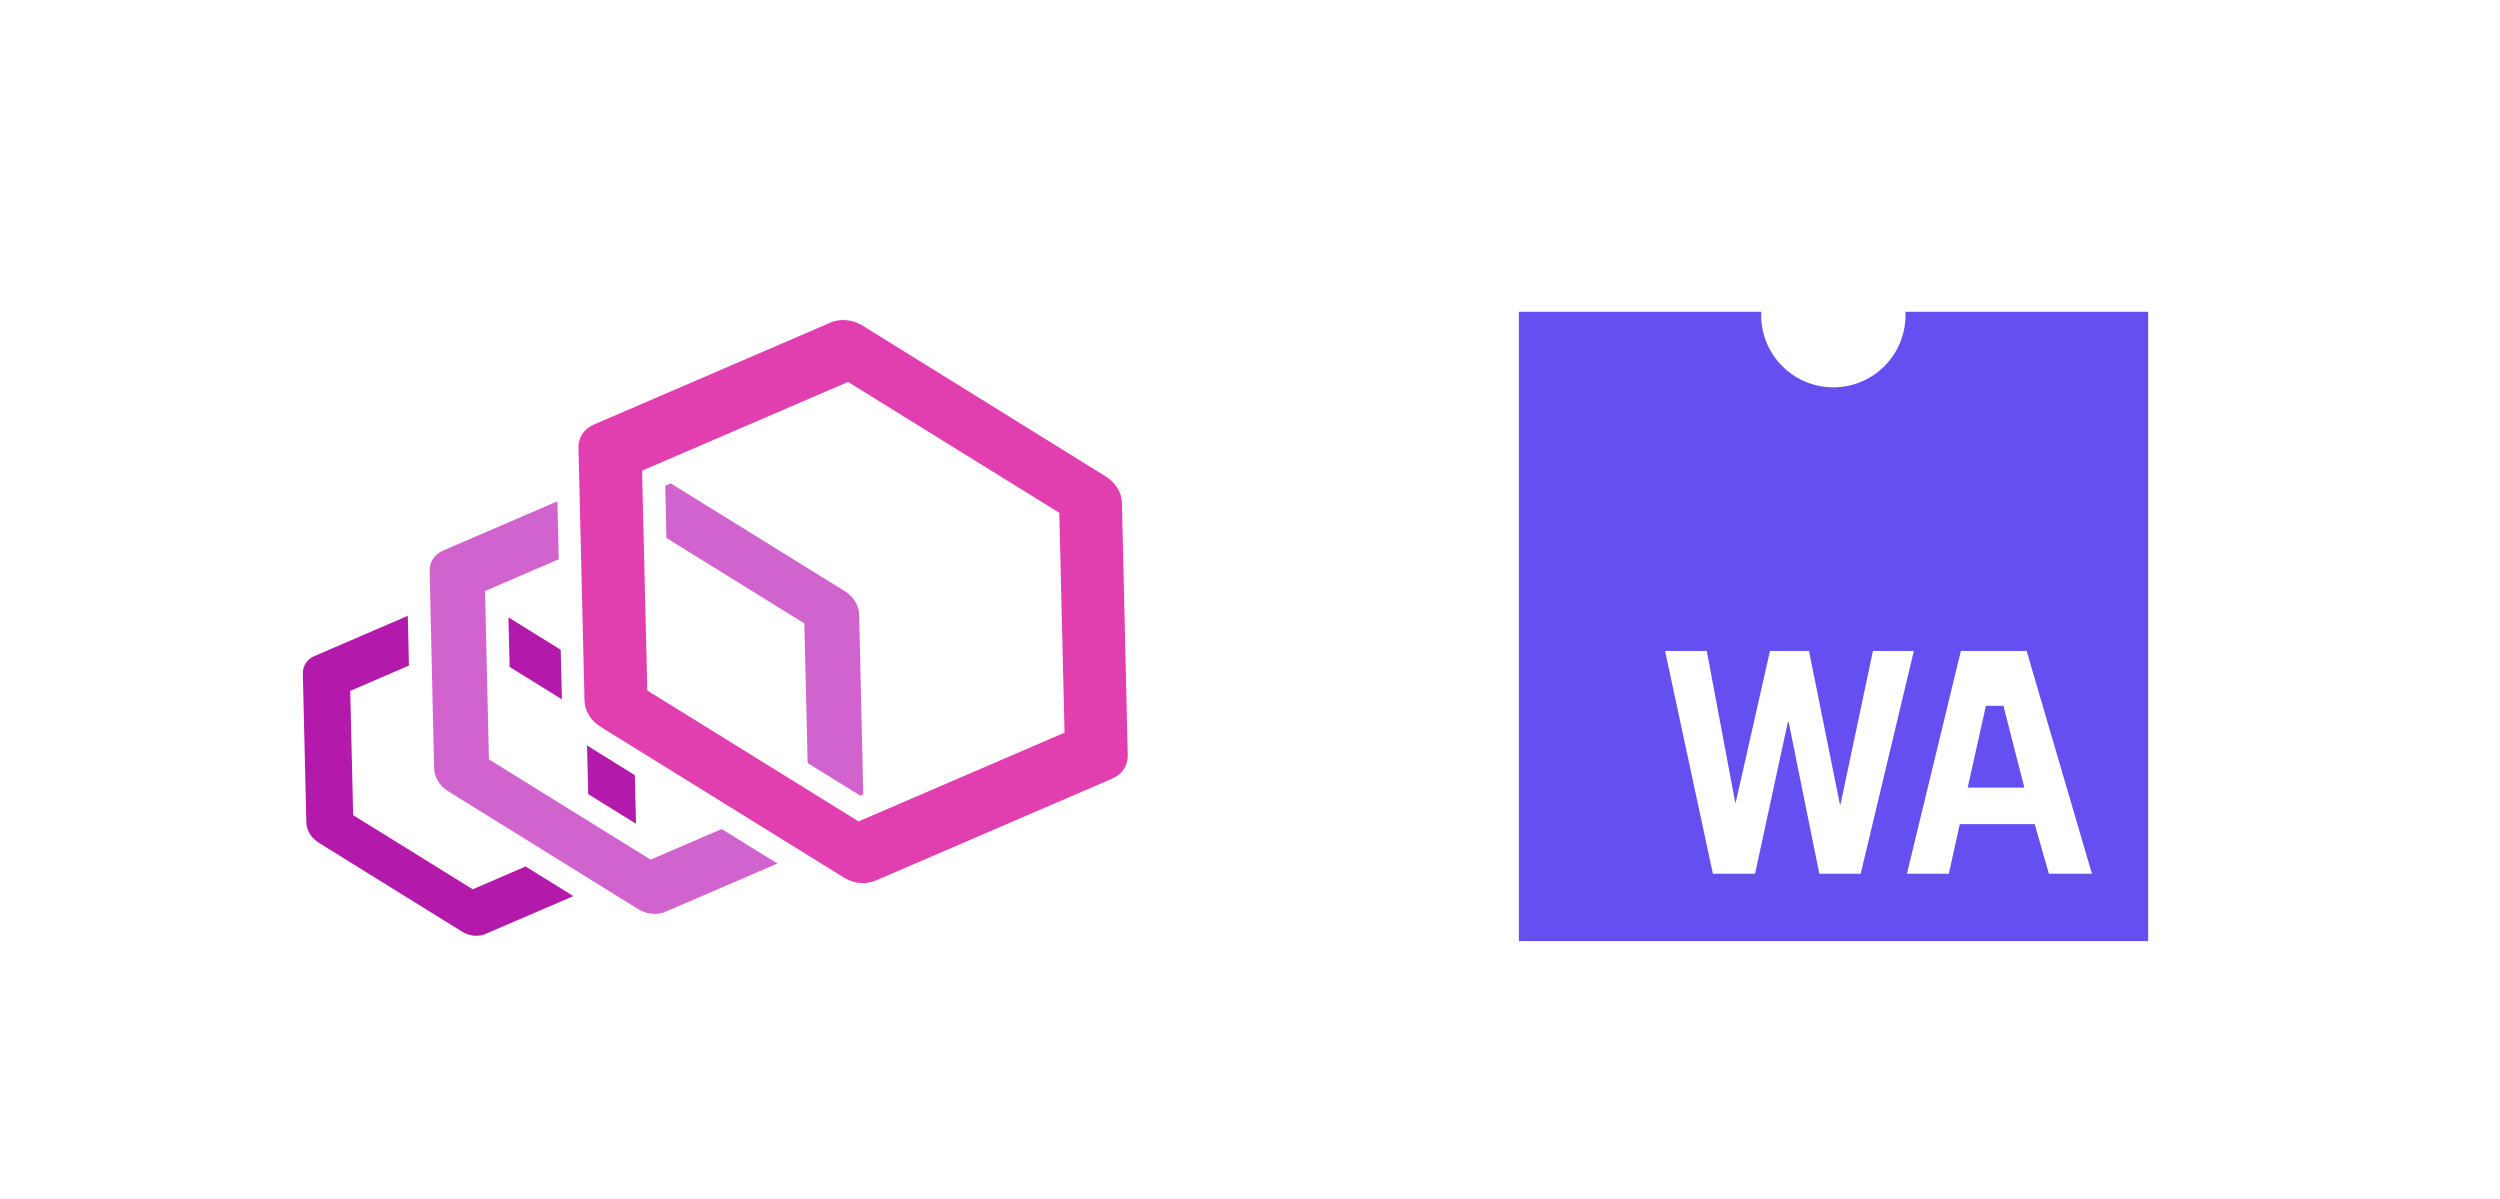 <svg width="874" height="419" viewBox="0 0 874 419" fill="none" xmlns="http://www.w3.org/2000/svg">
<rect width="874" height="419" fill="white"/>
<rect x="500" width="374" height="363" fill="white"/>
<rect x="454" y="363" width="420" height="56" fill="white"/>
<g clip-path="url(#clip0_712_12)">
<path d="M666.163 109C666.163 109.388 666.163 109.776 666.163 110.186C666.163 124.12 654.869 135.411 640.939 135.411C627.006 135.411 615.714 124.116 615.714 110.186C615.714 109.776 615.714 109.388 615.714 109H531V329H751V109H666.163Z" fill="#654FF0"/>
<path d="M582.103 227.559H596.684L606.638 280.571H606.817L618.781 227.559H632.419L643.225 281.222H643.437L654.782 227.559H669.082L650.501 305.454H636.032L625.316 252.442H625.036L613.565 305.454H598.826L582.103 227.559ZM685.521 227.559H708.506L731.333 305.454H716.292L711.328 288.12H685.144L681.312 305.454H666.663L685.521 227.559ZM694.271 246.759L687.912 275.337H707.705L700.404 246.759H694.271Z" fill="white"/>
</g>
<path d="M177.748 215.834L178.157 233.155L196.433 244.475L196.024 227.154L177.748 215.834ZM222.347 287.983L221.938 271.003L205.912 261.046C205.708 260.91 205.435 260.705 205.23 260.569L205.64 277.618L222.347 287.983ZM165.269 310.896L123.466 284.983L122.443 241.543L142.969 232.678L142.56 215.288L109.827 229.404C107.304 230.495 105.803 232.814 105.871 235.474L107.099 287.642C107.167 290.302 108.804 292.961 111.395 294.598L161.518 325.694C163.837 327.127 166.701 327.536 169.019 326.786C169.292 326.717 169.497 326.649 169.701 326.513L200.457 313.283L183.749 302.918L165.269 310.896Z" fill="#B31AAB"/>
<path d="M300.361 214.811C300.293 211.674 298.384 208.605 295.383 206.696L234.486 168.984L232.576 169.802L232.985 188.079L281.199 217.948L282.358 266.775L300.771 278.163L301.793 277.754L300.361 214.811V214.811ZM227.462 300.531L170.929 265.479L169.565 206.627L195.342 195.512L194.865 175.258L154.835 192.511C151.903 193.807 150.13 196.466 150.198 199.603L151.766 268.616C151.834 271.753 153.744 274.822 156.744 276.663L223.029 317.784C225.757 319.489 229.03 319.898 231.826 319.08C232.099 319.011 232.372 318.875 232.645 318.739L271.788 301.895L252.284 289.824L227.462 300.531Z" fill="#D163CE"/>
<path d="M386.491 166.529L301.521 113.815C298.384 111.906 294.633 111.36 291.428 112.383C291.087 112.451 290.814 112.587 290.473 112.724L207.549 148.458C204.208 149.89 202.162 152.958 202.23 156.573L204.344 244.953C204.412 248.567 206.594 252.045 210.072 254.159L295.042 306.805C298.179 308.714 301.93 309.26 305.067 308.237C305.408 308.169 305.681 308.032 306.022 307.896L388.946 272.162C392.287 270.73 394.333 267.593 394.265 264.047L392.219 175.667C392.151 172.189 389.969 168.643 386.491 166.529V166.529ZM300.157 287.165L226.302 241.406L224.461 164.551L296.474 133.523L370.329 179.281L372.17 256.136L300.157 287.165V287.165Z" fill="#E13EAF"/>
<defs>
<clipPath id="clip0_712_12">
<rect width="220" height="220" fill="white" transform="translate(531 109)"/>
</clipPath>
</defs>
</svg>
